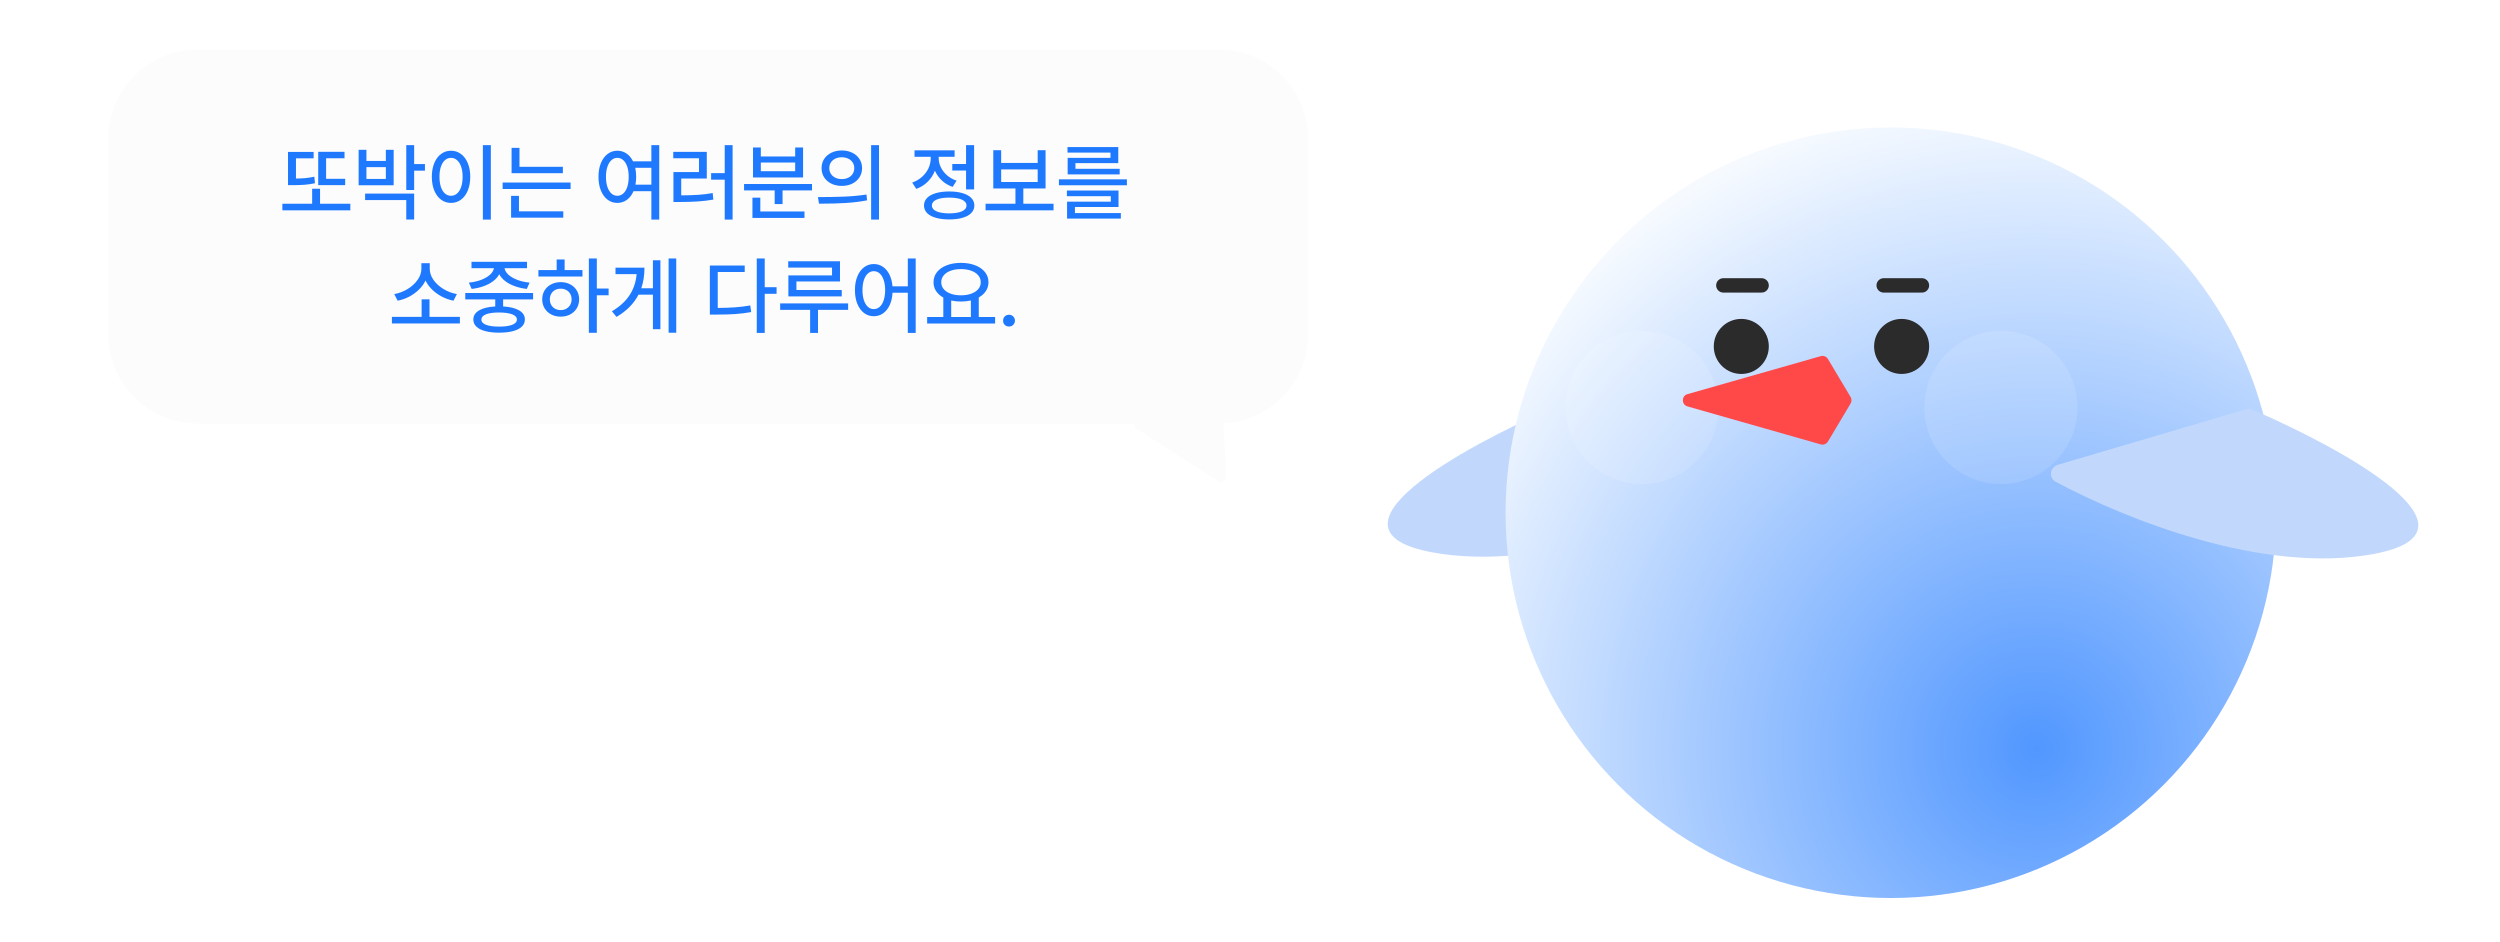 <svg width="353" height="133" viewBox="0 0 353 133" fill="none" xmlns="http://www.w3.org/2000/svg">
<g filter="url(#filter0_d_420_1442)">
<path d="M220.239 57.526L246.835 65.3C247.969 65.632 248.156 67.135 247.116 67.695C237.125 73.084 217.694 80.867 202.217 77.989C185.389 74.861 206.347 63.204 219.332 57.579C219.62 57.454 219.937 57.438 220.239 57.526Z" fill="#C1D8FC"/>
<circle cx="266.989" cy="72.4" r="54.4" fill="url(#paint0_radial_420_1442)"/>
<circle cx="245.871" cy="48.916" r="3.773" fill="#2B2B2B" stroke="#2B2B2B" stroke-width="0.226"/>
<circle cx="268.509" cy="48.916" r="3.773" fill="#2B2B2B" stroke="#2B2B2B" stroke-width="0.226"/>
<line x1="243.336" y1="40.297" x2="248.738" y2="40.297" stroke="#2B2B2B" stroke-width="2.032" stroke-linecap="round"/>
<line x1="265.976" y1="40.297" x2="271.378" y2="40.297" stroke="#2B2B2B" stroke-width="2.032" stroke-linecap="round"/>
<circle opacity="0.12" cx="231.847" cy="57.532" r="10.812" fill="#FCFCFC"/>
<circle opacity="0.12" cx="282.532" cy="57.532" r="10.812" fill="#FCFCFC"/>
<path d="M238.273 57.386C237.399 57.138 237.399 55.899 238.273 55.65L257.087 50.289C257.481 50.176 257.901 50.343 258.11 50.695L261.305 56.056C261.475 56.341 261.475 56.696 261.305 56.98L258.11 62.342C257.901 62.693 257.481 62.86 257.087 62.748L238.273 57.386Z" fill="#FF4949"/>
<path d="M317.132 57.794L290.556 65.635C289.423 65.969 289.239 67.472 290.28 68.03C300.285 73.394 319.735 81.129 335.205 78.213C352.025 75.043 331.038 63.438 318.039 57.845C317.751 57.721 317.433 57.705 317.132 57.794Z" fill="#C1D8FC"/>
</g>
<g filter="url(#filter1_d_420_1442)">
<path d="M172.103 7C179.06 7 184.699 12.64 184.699 19.598V47.202C184.699 53.947 179.398 59.453 172.735 59.783L173.137 67.355C173.166 67.914 172.55 68.271 172.079 67.969L160.464 60.516C160.208 60.352 160.109 60.062 160.162 59.8H27.898C20.94 59.8 15.3 54.159 15.3 47.202V19.598C15.3 12.64 20.94 7 27.898 7H172.103Z" fill="#FCFCFC"/>
</g>
<path d="M48.74 26.145H44.932V21.434H48.647V22.348H46.045V25.242H48.74V26.145ZM49.467 29.695H39.869V28.77H44.076V26.648H45.19V28.77H49.467V29.695ZM44.287 22.359H41.791V25.213C42.275 25.205 42.721 25.184 43.127 25.148C43.537 25.109 43.955 25.043 44.381 24.949L44.475 25.875C43.955 25.984 43.453 26.057 42.969 26.092C42.488 26.127 41.924 26.145 41.275 26.145H40.666V21.457H44.287V22.359ZM58.478 23.168H60.002V24.094H58.478V26.824H57.365V20.496H58.478V23.168ZM58.478 30.996H57.365V28.254H51.553V27.34H58.478V30.996ZM51.74 22.723H54.482V21.152H55.584V26.156H50.639V21.152H51.74V22.723ZM54.482 25.266V23.602H51.74V25.266H54.482ZM69.307 31.008H68.182V20.496H69.307V31.008ZM63.682 21.281C64.205 21.281 64.672 21.434 65.082 21.738C65.496 22.039 65.818 22.469 66.049 23.027C66.283 23.582 66.4 24.227 66.4 24.961C66.4 25.699 66.283 26.348 66.049 26.906C65.818 27.465 65.496 27.896 65.082 28.201C64.672 28.502 64.205 28.652 63.682 28.652C63.158 28.652 62.691 28.5 62.281 28.195C61.871 27.891 61.551 27.461 61.32 26.906C61.09 26.348 60.975 25.699 60.975 24.961C60.975 24.227 61.09 23.582 61.32 23.027C61.551 22.469 61.871 22.039 62.281 21.738C62.691 21.434 63.158 21.281 63.682 21.281ZM63.682 22.289C63.361 22.289 63.076 22.398 62.826 22.617C62.58 22.832 62.389 23.143 62.252 23.549C62.119 23.951 62.053 24.422 62.053 24.961C62.053 25.508 62.119 25.984 62.252 26.391C62.389 26.793 62.58 27.104 62.826 27.322C63.076 27.537 63.361 27.645 63.682 27.645C64.006 27.645 64.291 27.537 64.537 27.322C64.787 27.104 64.981 26.793 65.117 26.391C65.254 25.984 65.322 25.508 65.322 24.961C65.322 24.422 65.254 23.951 65.117 23.549C64.981 23.143 64.787 22.832 64.537 22.617C64.291 22.398 64.006 22.289 63.682 22.289ZM79.478 24.457H72.236V20.883H73.35V23.555H79.478V24.457ZM80.568 26.684H70.971V25.77H80.568V26.684ZM79.537 30.738H72.166V27.656H73.279V29.836H79.537V30.738ZM87.166 21.281C87.647 21.281 88.078 21.412 88.461 21.674C88.844 21.936 89.152 22.305 89.387 22.781H91.971V20.496H93.084V31.008H91.971V27H89.451C89.225 27.523 88.912 27.93 88.514 28.219C88.119 28.508 87.67 28.652 87.166 28.652C86.654 28.652 86.197 28.502 85.795 28.201C85.393 27.896 85.076 27.465 84.846 26.906C84.619 26.348 84.506 25.699 84.506 24.961C84.506 24.227 84.619 23.582 84.846 23.027C85.076 22.469 85.393 22.039 85.795 21.738C86.197 21.434 86.654 21.281 87.166 21.281ZM87.166 22.289C86.853 22.289 86.576 22.398 86.334 22.617C86.092 22.832 85.902 23.143 85.766 23.549C85.629 23.951 85.561 24.422 85.561 24.961C85.561 25.508 85.629 25.984 85.766 26.391C85.902 26.793 86.092 27.104 86.334 27.322C86.576 27.537 86.853 27.645 87.166 27.645C87.482 27.645 87.762 27.537 88.004 27.322C88.25 27.104 88.439 26.793 88.572 26.391C88.705 25.984 88.772 25.508 88.772 24.961C88.772 24.422 88.705 23.951 88.572 23.549C88.439 23.143 88.25 22.832 88.004 22.617C87.762 22.398 87.482 22.289 87.166 22.289ZM89.697 23.695C89.783 24.074 89.826 24.496 89.826 24.961C89.826 25.348 89.793 25.719 89.727 26.074H91.971V23.695H89.697ZM103.443 31.008H102.33V25.371H100.408V24.445H102.33V20.496H103.443V31.008ZM99.799 25.207H96.189V27.586C97.123 27.578 97.924 27.553 98.592 27.51C99.264 27.467 99.943 27.383 100.631 27.258L100.725 28.184C99.971 28.312 99.231 28.4 98.504 28.447C97.777 28.494 96.912 28.52 95.908 28.523H95.088V24.293H98.697V22.348H95.064V21.445H99.799V25.207ZM114.658 26.883H110.498V28.816H109.385V26.883H105.061V25.98H114.658V26.883ZM113.592 30.773H106.244V27.914H107.357V29.859H113.592V30.773ZM107.428 22.09H112.279V20.824H113.393V25.055H106.326V20.824H107.428V22.09ZM112.279 24.176V22.945H107.428V24.176H112.279ZM118.865 21.246C119.412 21.246 119.902 21.352 120.336 21.562C120.77 21.773 121.109 22.068 121.355 22.447C121.602 22.826 121.725 23.258 121.725 23.742C121.725 24.227 121.602 24.66 121.355 25.043C121.109 25.422 120.77 25.719 120.336 25.934C119.902 26.145 119.412 26.25 118.865 26.25C118.318 26.25 117.826 26.145 117.389 25.934C116.955 25.719 116.615 25.422 116.369 25.043C116.127 24.66 116.006 24.227 116.006 23.742C116.006 23.258 116.127 22.826 116.369 22.447C116.615 22.068 116.955 21.773 117.389 21.562C117.826 21.352 118.318 21.246 118.865 21.246ZM118.865 22.207C118.525 22.207 118.221 22.271 117.951 22.4C117.682 22.525 117.471 22.705 117.318 22.939C117.17 23.17 117.096 23.438 117.096 23.742C117.096 24.047 117.172 24.316 117.324 24.551C117.477 24.785 117.688 24.967 117.957 25.096C118.227 25.225 118.529 25.289 118.865 25.289C119.201 25.289 119.502 25.225 119.768 25.096C120.037 24.967 120.246 24.785 120.395 24.551C120.547 24.316 120.623 24.047 120.623 23.742C120.623 23.438 120.547 23.17 120.395 22.939C120.246 22.705 120.037 22.525 119.768 22.4C119.502 22.271 119.201 22.207 118.865 22.207ZM124.115 31.008H123.002V20.496H124.115V31.008ZM115.49 27.832C116.893 27.828 118.135 27.805 119.217 27.762C120.299 27.719 121.342 27.621 122.346 27.469L122.428 28.289C121.447 28.477 120.43 28.602 119.375 28.664C118.32 28.727 117.205 28.758 116.029 28.758H115.643L115.49 27.832ZM137.545 26.742H136.408V24.082H134.463V23.156H136.408V20.496H137.545V26.742ZM134.029 27.035C134.756 27.035 135.385 27.115 135.916 27.275C136.451 27.432 136.861 27.658 137.146 27.955C137.436 28.252 137.58 28.605 137.58 29.016C137.58 29.426 137.436 29.779 137.146 30.076C136.861 30.373 136.451 30.598 135.916 30.75C135.385 30.906 134.756 30.984 134.029 30.984C133.299 30.984 132.666 30.906 132.131 30.75C131.596 30.598 131.184 30.373 130.895 30.076C130.609 29.779 130.467 29.426 130.467 29.016C130.467 28.605 130.609 28.252 130.895 27.955C131.184 27.658 131.596 27.432 132.131 27.275C132.666 27.115 133.299 27.035 134.029 27.035ZM134.029 27.902C133.256 27.902 132.654 28 132.225 28.195C131.795 28.387 131.58 28.66 131.58 29.016C131.58 29.367 131.795 29.641 132.225 29.836C132.654 30.027 133.256 30.125 134.029 30.129C134.803 30.125 135.402 30.027 135.828 29.836C136.258 29.641 136.471 29.367 136.467 29.016C136.471 28.664 136.258 28.391 135.828 28.195C135.398 28 134.799 27.902 134.029 27.902ZM132.541 22.348C132.545 22.785 132.648 23.213 132.852 23.631C133.055 24.049 133.346 24.424 133.725 24.756C134.107 25.084 134.557 25.336 135.072 25.512L134.51 26.391C133.932 26.188 133.428 25.889 132.998 25.494C132.572 25.096 132.242 24.633 132.008 24.105C131.777 24.703 131.436 25.225 130.982 25.67C130.529 26.115 129.994 26.449 129.377 26.672L128.803 25.781C129.33 25.594 129.791 25.324 130.186 24.973C130.584 24.617 130.889 24.213 131.1 23.76C131.311 23.303 131.416 22.832 131.416 22.348V22.137H129.131V21.223H134.791V22.137H132.541V22.348ZM148.76 29.695H139.162V28.77H143.381V26.613H140.252V21.211H141.365V23.004H146.521V21.211H147.635V26.613H144.494V28.77H148.76V29.695ZM146.521 25.699V23.918H141.365V25.699H146.521ZM159.119 26.156H149.521V25.324H159.119V26.156ZM157.936 29.227H151.783V30.082H158.264V30.867H150.67V28.477H156.846V27.703H150.646V26.906H157.936V29.227ZM157.9 23.039H151.854V23.836H158.1V24.621H150.752V22.289H156.799V21.551H150.729V20.766H157.9V23.039ZM64.936 45.672H55.338V44.746H59.533V42.262H60.647V44.746H64.936V45.672ZM60.682 37.961C60.682 38.5 60.857 39.022 61.209 39.525C61.565 40.025 62.037 40.455 62.627 40.815C63.217 41.17 63.846 41.406 64.514 41.523L64.033 42.461C63.467 42.348 62.926 42.158 62.41 41.893C61.895 41.623 61.435 41.295 61.033 40.908C60.631 40.518 60.315 40.086 60.084 39.613C59.857 40.082 59.543 40.512 59.141 40.902C58.742 41.293 58.285 41.623 57.77 41.893C57.254 42.158 56.713 42.348 56.147 42.461L55.666 41.523C56.334 41.406 56.961 41.17 57.547 40.815C58.137 40.455 58.609 40.023 58.965 39.52C59.32 39.016 59.498 38.496 59.498 37.961V37.164H60.682V37.961ZM75.272 42.273H71.041V43.27C72.014 43.324 72.769 43.512 73.309 43.832C73.848 44.148 74.115 44.578 74.111 45.121C74.111 45.512 73.967 45.846 73.678 46.123C73.389 46.404 72.971 46.615 72.424 46.756C71.881 46.9 71.232 46.973 70.478 46.973C69.725 46.973 69.074 46.9 68.527 46.756C67.981 46.615 67.561 46.404 67.268 46.123C66.978 45.846 66.834 45.512 66.834 45.121C66.834 44.578 67.103 44.148 67.643 43.832C68.186 43.512 68.947 43.324 69.928 43.27V42.273H65.697V41.371H75.272V42.273ZM70.443 44.125C69.654 44.125 69.045 44.211 68.615 44.383C68.186 44.555 67.971 44.801 67.971 45.121C67.967 45.441 68.184 45.688 68.621 45.859C69.059 46.031 69.678 46.117 70.478 46.117C71.279 46.117 71.897 46.031 72.33 45.859C72.768 45.688 72.986 45.441 72.986 45.121C72.986 44.797 72.766 44.551 72.324 44.383C71.883 44.211 71.256 44.125 70.443 44.125ZM74.416 37.867H71.24C71.295 38.199 71.482 38.51 71.803 38.799C72.123 39.088 72.543 39.33 73.062 39.525C73.582 39.721 74.154 39.848 74.779 39.906L74.381 40.797C73.775 40.727 73.213 40.598 72.693 40.41C72.174 40.223 71.725 39.986 71.346 39.701C70.967 39.412 70.684 39.084 70.496 38.717C70.309 39.08 70.023 39.406 69.641 39.695C69.262 39.984 68.812 40.223 68.293 40.41C67.773 40.598 67.209 40.727 66.6 40.797L66.201 39.906C66.826 39.848 67.398 39.721 67.918 39.525C68.438 39.33 68.857 39.088 69.178 38.799C69.502 38.51 69.689 38.199 69.74 37.867H66.576V36.965H74.416V37.867ZM84.272 40.738H85.936V41.688H84.272V46.996H83.147V36.496H84.272V40.738ZM82.244 39.051H76.022V38.137H78.6V36.637H79.725V38.137H82.244V39.051ZM79.174 39.836C79.67 39.836 80.115 39.94 80.51 40.147C80.904 40.35 81.213 40.637 81.436 41.008C81.662 41.375 81.775 41.793 81.775 42.262C81.775 42.734 81.664 43.156 81.441 43.527C81.219 43.898 80.908 44.19 80.51 44.4C80.115 44.607 79.67 44.711 79.174 44.711C78.678 44.711 78.231 44.607 77.832 44.4C77.434 44.19 77.121 43.898 76.894 43.527C76.672 43.156 76.561 42.734 76.561 42.262C76.561 41.793 76.672 41.375 76.894 41.008C77.121 40.637 77.434 40.35 77.832 40.147C78.231 39.94 78.678 39.836 79.174 39.836ZM79.174 40.762C78.877 40.762 78.611 40.824 78.377 40.949C78.147 41.074 77.965 41.252 77.832 41.482C77.703 41.709 77.639 41.969 77.639 42.262C77.639 42.562 77.703 42.828 77.832 43.059C77.961 43.285 78.143 43.463 78.377 43.592C78.611 43.721 78.877 43.785 79.174 43.785C79.467 43.785 79.728 43.721 79.959 43.592C80.193 43.463 80.377 43.285 80.51 43.059C80.643 42.828 80.709 42.562 80.709 42.262C80.709 41.969 80.643 41.709 80.51 41.482C80.377 41.252 80.193 41.074 79.959 40.949C79.728 40.824 79.467 40.762 79.174 40.762ZM95.486 46.984H94.408V36.496H95.486V46.984ZM93.248 46.48H92.193V41.605H90.16C89.504 42.875 88.467 43.922 87.049 44.746L86.404 43.949C87.502 43.301 88.334 42.541 88.9 41.67C89.467 40.799 89.797 39.812 89.891 38.711H86.908V37.797H90.998C90.998 38.871 90.848 39.84 90.547 40.703H92.193V36.754H93.248V46.48ZM107.979 40.551H109.654V41.488H107.979V47.008H106.854V36.496H107.979V40.551ZM105.154 38.406H101.346V43.48C102.283 43.473 103.104 43.443 103.807 43.393C104.514 43.342 105.225 43.254 105.939 43.129L106.068 44.066C105.318 44.199 104.582 44.291 103.859 44.342C103.141 44.393 102.291 44.418 101.311 44.418H101.088H100.232V37.492H105.154V38.406ZM118.607 39.742H112.455V40.949H118.854V41.852H111.318V38.887H117.482V37.785H111.295V36.895H118.607V39.742ZM119.756 43.75H115.502V47.008H114.389V43.75H110.158V42.836H119.756V43.75ZM123.377 37.281C123.854 37.281 124.281 37.41 124.66 37.668C125.043 37.922 125.352 38.287 125.586 38.764C125.824 39.236 125.969 39.793 126.02 40.434H128.182V36.496H129.295V47.008H128.182V41.336H126.025C125.99 42.004 125.855 42.588 125.621 43.088C125.387 43.588 125.076 43.975 124.689 44.248C124.303 44.518 123.865 44.652 123.377 44.652C122.865 44.652 122.408 44.502 122.006 44.201C121.604 43.897 121.287 43.465 121.057 42.906C120.83 42.348 120.717 41.699 120.717 40.961C120.717 40.227 120.83 39.582 121.057 39.027C121.287 38.469 121.604 38.039 122.006 37.738C122.408 37.434 122.865 37.281 123.377 37.281ZM123.377 38.289C123.064 38.289 122.787 38.398 122.545 38.617C122.303 38.832 122.115 39.143 121.982 39.549C121.85 39.951 121.783 40.422 121.783 40.961C121.783 41.508 121.85 41.984 121.982 42.391C122.115 42.793 122.303 43.103 122.545 43.322C122.787 43.537 123.064 43.645 123.377 43.645C123.693 43.645 123.973 43.537 124.215 43.322C124.457 43.107 124.645 42.797 124.777 42.391C124.914 41.984 124.982 41.508 124.982 40.961C124.982 40.422 124.914 39.951 124.777 39.549C124.645 39.143 124.457 38.832 124.215 38.617C123.973 38.398 123.693 38.289 123.377 38.289ZM140.51 45.684H130.912V44.758H133.197V42.016C132.76 41.773 132.418 41.467 132.172 41.096C131.93 40.725 131.811 40.309 131.814 39.848C131.814 39.305 131.979 38.826 132.307 38.412C132.639 37.998 133.098 37.68 133.684 37.457C134.273 37.23 134.939 37.117 135.682 37.117C136.436 37.117 137.105 37.23 137.691 37.457C138.281 37.68 138.742 37.998 139.074 38.412C139.406 38.826 139.572 39.305 139.572 39.848C139.572 40.305 139.451 40.719 139.209 41.09C138.971 41.457 138.635 41.762 138.201 42.004V44.758H140.51V45.684ZM135.682 37.996C135.143 37.996 134.662 38.072 134.24 38.225C133.818 38.377 133.49 38.594 133.256 38.875C133.021 39.152 132.904 39.477 132.904 39.848C132.904 40.219 133.021 40.545 133.256 40.826C133.49 41.103 133.818 41.318 134.24 41.471C134.662 41.623 135.143 41.699 135.682 41.699C136.229 41.699 136.713 41.623 137.135 41.471C137.557 41.318 137.887 41.103 138.125 40.826C138.363 40.545 138.482 40.219 138.482 39.848C138.482 39.477 138.363 39.152 138.125 38.875C137.887 38.594 137.557 38.377 137.135 38.225C136.713 38.072 136.229 37.996 135.682 37.996ZM137.088 44.758V42.426C136.65 42.527 136.182 42.578 135.682 42.578C135.209 42.578 134.752 42.529 134.311 42.432V44.758H137.088ZM142.467 46.105C142.229 46.105 142.029 46.027 141.869 45.871C141.713 45.715 141.635 45.52 141.635 45.285C141.635 45.039 141.711 44.84 141.863 44.688C142.02 44.531 142.221 44.449 142.467 44.441C142.709 44.445 142.908 44.525 143.064 44.682C143.225 44.838 143.307 45.035 143.311 45.273C143.307 45.516 143.225 45.715 143.064 45.871C142.908 46.027 142.709 46.105 142.467 46.105Z" fill="#1F79FF"/>
<defs>
<filter id="filter0_d_420_1442" x="190.507" y="12.56" width="156.397" height="119.679" filterUnits="userSpaceOnUse" color-interpolation-filters="sRGB">
<feFlood flood-opacity="0" result="BackgroundImageFix"/>
<feColorMatrix in="SourceAlpha" type="matrix" values="0 0 0 0 0 0 0 0 0 0 0 0 0 0 0 0 0 0 127 0" result="hardAlpha"/>
<feOffset/>
<feGaussianBlur stdDeviation="2.72"/>
<feComposite in2="hardAlpha" operator="out"/>
<feColorMatrix type="matrix" values="0 0 0 0 0 0 0 0 0 0 0 0 0 0 0 0 0 0 0.1 0"/>
<feBlend mode="normal" in2="BackgroundImageFix" result="effect1_dropShadow_420_1442"/>
<feBlend mode="normal" in="SourceGraphic" in2="effect1_dropShadow_420_1442" result="shape"/>
</filter>
<filter id="filter1_d_420_1442" x="12.95" y="4.651" width="174.098" height="65.778" filterUnits="userSpaceOnUse" color-interpolation-filters="sRGB">
<feFlood flood-opacity="0" result="BackgroundImageFix"/>
<feColorMatrix in="SourceAlpha" type="matrix" values="0 0 0 0 0 0 0 0 0 0 0 0 0 0 0 0 0 0 127 0" result="hardAlpha"/>
<feOffset/>
<feGaussianBlur stdDeviation="1.175"/>
<feComposite in2="hardAlpha" operator="out"/>
<feColorMatrix type="matrix" values="0 0 0 0 0 0 0 0 0 0 0 0 0 0 0 0 0 0 0.25 0"/>
<feBlend mode="normal" in2="BackgroundImageFix" result="effect1_dropShadow_420_1442"/>
<feBlend mode="normal" in="SourceGraphic" in2="effect1_dropShadow_420_1442" result="shape"/>
</filter>
<radialGradient id="paint0_radial_420_1442" cx="0" cy="0" r="1" gradientUnits="userSpaceOnUse" gradientTransform="translate(287.431 105.512) rotate(-122.729) scale(92.179)">
<stop stop-color="#5197FF"/>
<stop offset="1" stop-color="#F6FAFF"/>
</radialGradient>
</defs>
</svg>
